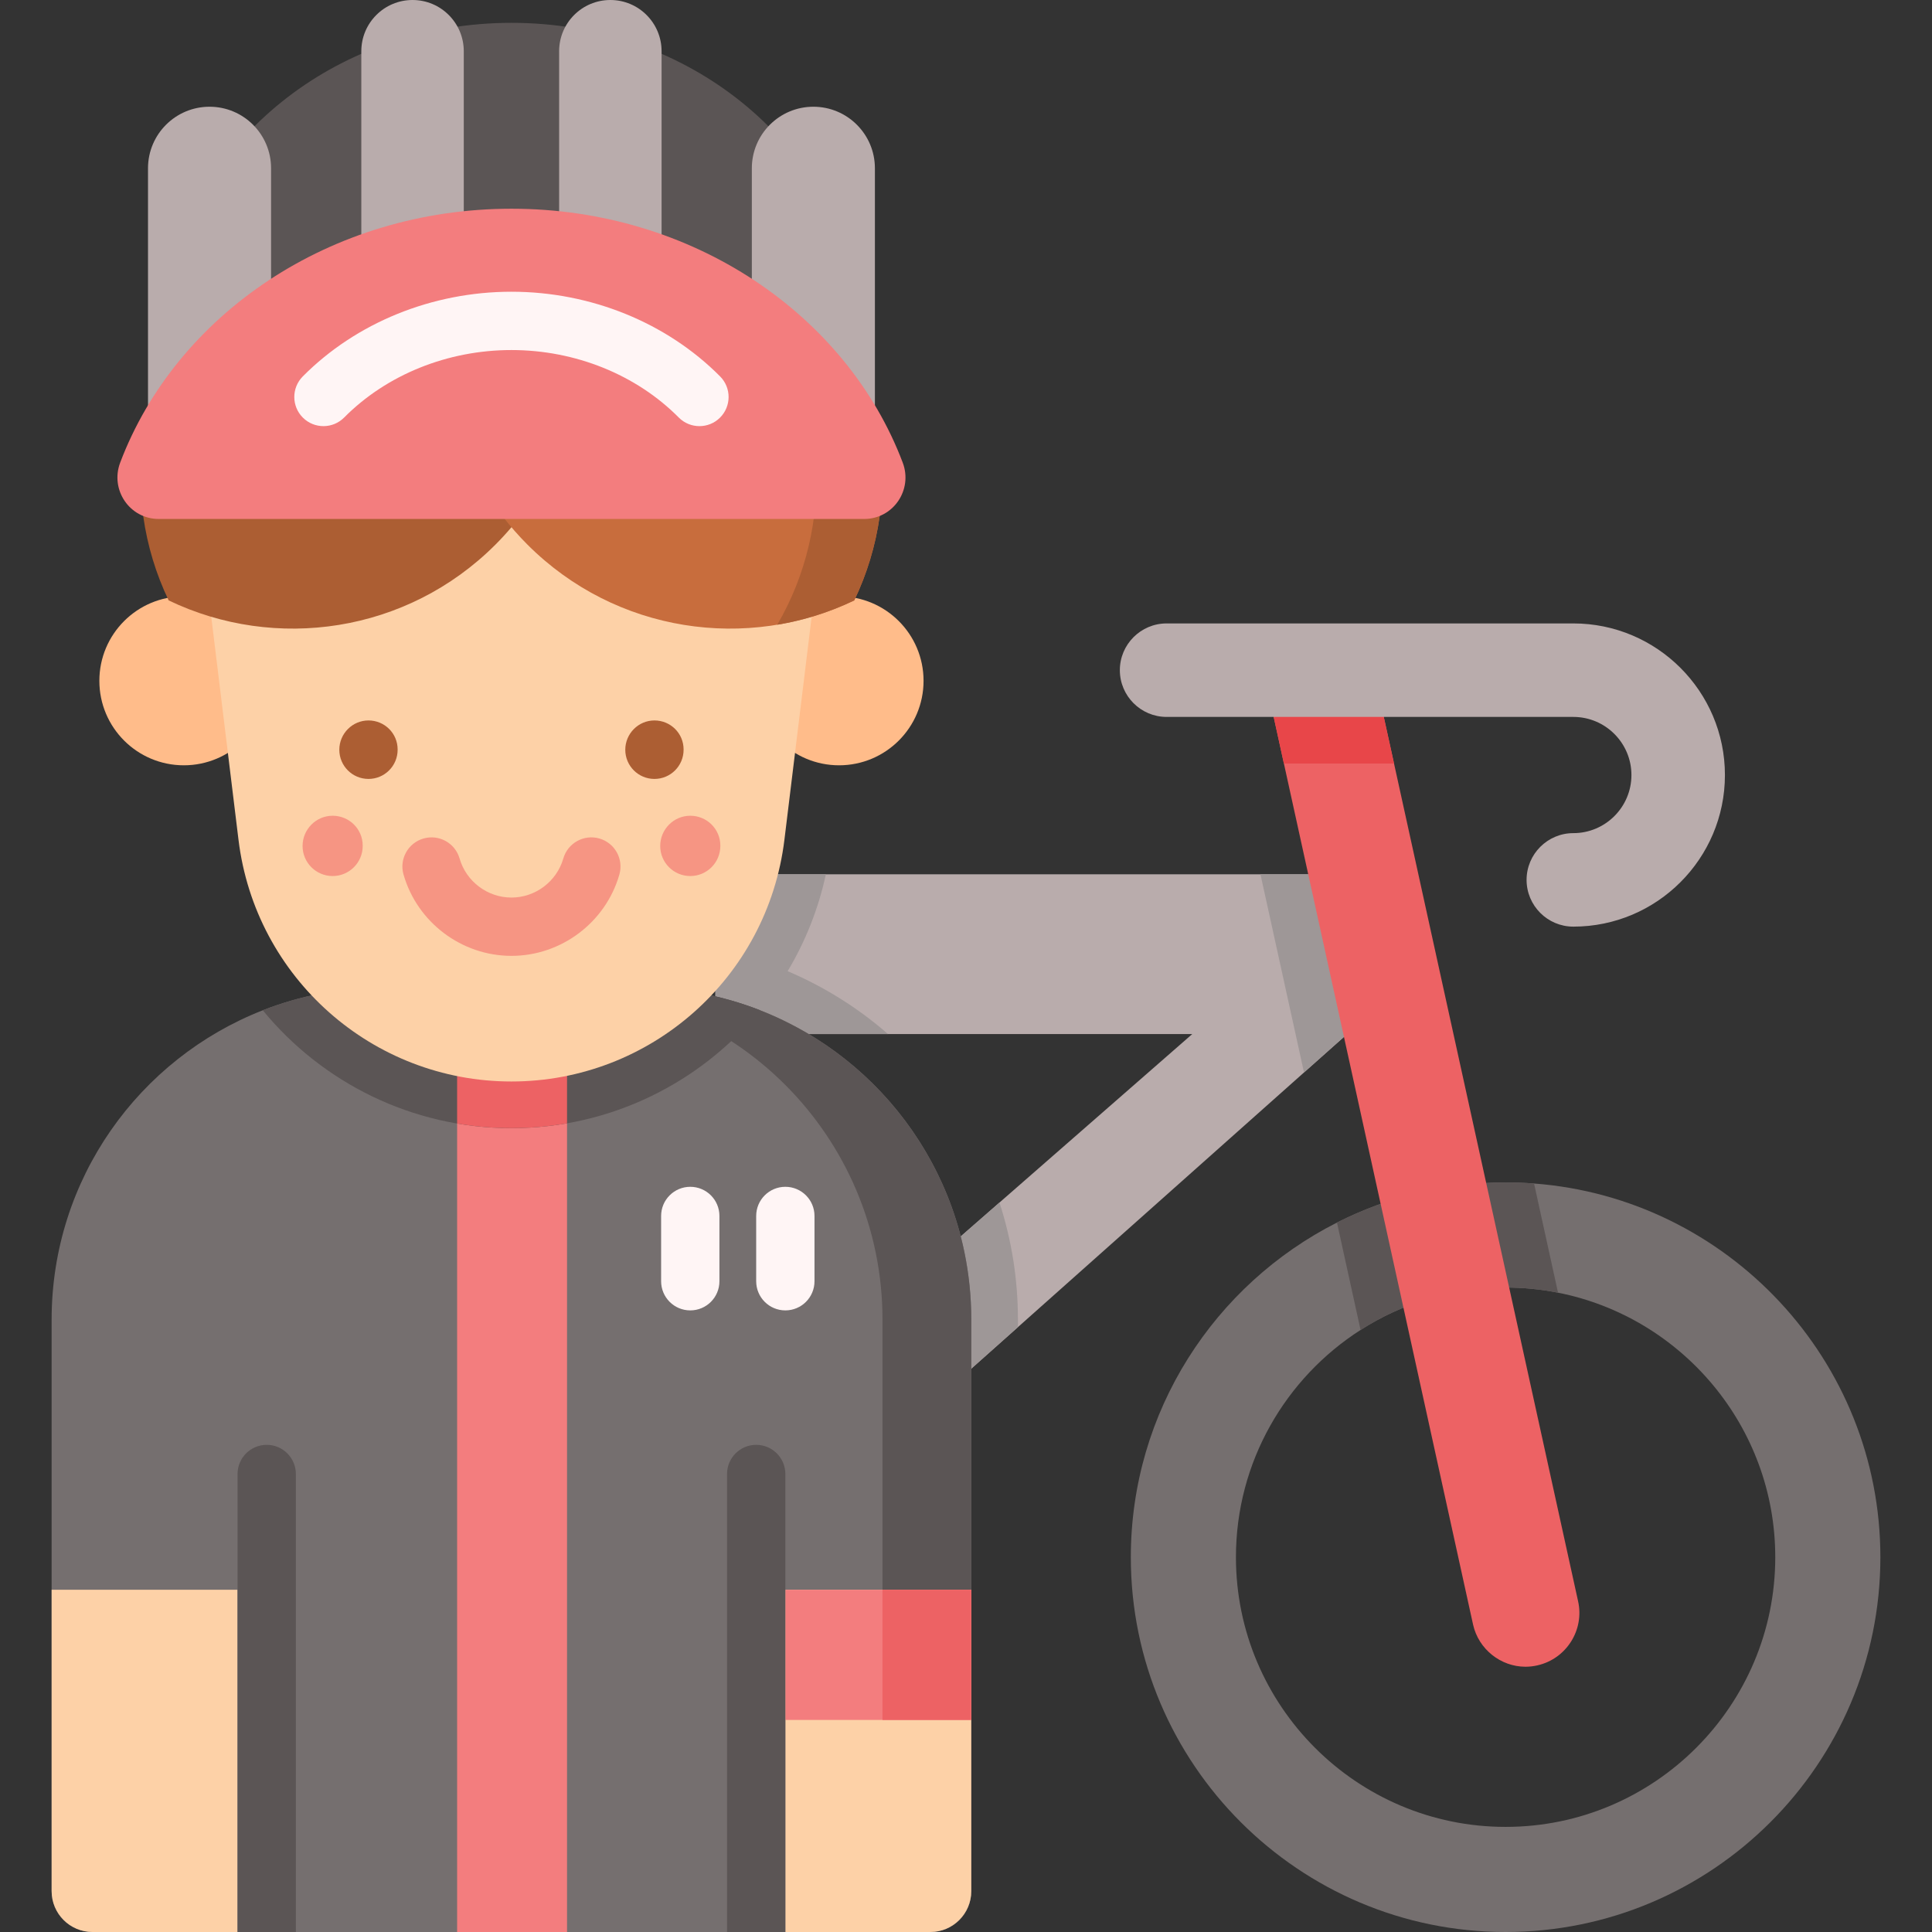 <?xml version="1.0" encoding="iso-8859-1"?>
<!-- Generator: Adobe Illustrator 23.0.3, SVG Export Plug-In . SVG Version: 6.00 Build 0)  -->
<svg version="1.1" id="Capa_1" xmlns="http://www.w3.org/2000/svg" xmlns:xlink="http://www.w3.org/1999/xlink" x="0px" y="0px"
	 viewBox="0 0 512 512" style="enable-background:new 0 0 512 512;" xml:space="preserve">
<rect x="0" y="0" width="512" height="512" fill="#333333" stroke="none"/>
<g>
	<g>
		<g id="XMLID_10759_">
			<g id="XMLID_411_">
				<g id="XMLID_719_">
					<g id="XMLID_722_">
						<path style="fill:#756F6F;" d="M406.54,313.639c-2.493-0.185-5.007-0.278-7.541-0.278c-16.071,0-31.256,3.832-44.689,10.631
							c-32.379,16.39-54.63,49.995-54.63,88.688c0,54.764,44.555,99.32,99.32,99.32c54.764,0,99.32-44.555,99.32-99.32
							C498.319,360.45,457.792,317.512,406.54,313.639z M399,484.144c-39.404,0-71.464-32.059-71.464-71.464
							c0-25.27,13.176-47.512,33.028-60.224c11.095-7.108,24.292-11.239,38.436-11.239c4.749,0,9.395,0.464,13.897,1.36
							c32.77,6.48,57.566,35.449,57.566,70.104C470.463,452.085,438.404,484.144,399,484.144z"/>
					</g>
				</g>
			</g>
			<g id="XMLID_11102_">
				<path style="fill:#B9ACAC;" d="M360.666,270.783l-15.092,13.434l-75.811,67.487l-51.087,45.483v-38.137l46.193-40.362
					l51.087-44.648H189.584v-42.34h164.149C355.979,239.898,358.297,262.624,360.666,270.783z"/>
			</g>
			<path style="fill:#9E9797;" d="M235.335,274.038h-45.75v-42.34h29.278c-1.988,9.23-5.46,17.863-10.127,25.672
				C218.481,261.522,227.443,267.147,235.335,274.038z"/>
			<path style="fill:#9E9797;" d="M269.763,349.736v1.968l-51.087,45.483v-38.137l46.193-40.362
				C268.105,328.628,269.763,339.074,269.763,349.736z"/>
			<path style="fill:#9E9797;" d="M360.666,270.783l-15.092,13.434l-11.538-52.519h19.697
				C355.979,239.898,358.297,262.624,360.666,270.783z"/>
			<path style="fill:#5B5555;" d="M412.897,342.576c-4.502-0.896-9.148-1.36-13.897-1.36c-14.144,0-27.341,4.131-38.436,11.239
				l-6.253-28.464c13.434-6.799,28.618-10.631,44.689-10.631c2.534,0,5.048,0.093,7.541,0.278L412.897,342.576z"/>
			<path style="fill:#ED6264;" d="M407.426,441.34c-1.03,0.237-2.102,0.361-3.152,0.361c0,0,0,0-0.01,0
				c-6.583,0-12.424-4.677-13.876-11.126l-50.139-228.226l-3.863-17.606h29.175l3.874,17.606l48.769,221.963
				C419.933,431.955,415.101,439.609,407.426,441.34z"/>
			<g id="XMLID_721_">
				<polygon style="fill:#E84649;" points="369.433,202.348 340.248,202.348 336.385,184.742 365.56,184.742 				"/>
				<path style="fill:#B9ACAC;" d="M416.948,245.566c-6.831,0-12.389-5.558-12.389-12.389c0-6.831,5.558-12.388,12.389-12.388
					c8.491,0,15.398-6.908,15.398-15.399s-6.907-15.398-15.398-15.398H309.159c-6.831,0-12.388-5.558-12.388-12.389
					s5.557-12.388,12.388-12.388h107.789c22.153,0,40.176,18.022,40.176,40.176S439.101,245.566,416.948,245.566z"/>
			</g>
		</g>
	</g>
	<g>
		<g>
			<g>
				<path style="fill:#756F6F;" d="M257.401,349.736v151.426c0,5.985-4.862,10.838-10.837,10.838H24.518
					c-5.985,0-10.838-4.852-10.838-10.838V349.736c0-37.303,23.2-69.177,55.959-82.002c9.931-3.884,20.748-6.016,32.059-6.016
					h67.683c11.311,0,22.128,2.132,32.059,6.016C234.201,280.559,257.401,312.433,257.401,349.736z"/>
				<g>
					<rect x="121.139" y="279.107" style="fill:#F37D7E;" width="29.133" height="232.893"/>
				</g>
				<path style="fill:#FDD1A7;" d="M13.682,421.305v79.858c0,5.982,4.855,10.837,10.837,10.837h38.439v-90.695H13.682z"/>
				<path style="fill:#5B5555;" d="M78.407,390.624V512H62.954V390.624c0-4.265,3.461-7.726,7.726-7.726
					C74.956,382.898,78.407,386.359,78.407,390.624z"/>
				<path style="fill:#5B5555;" d="M257.397,349.737v151.426c0,5.982-4.855,10.837-10.837,10.837h-12.69V349.737
					c0-48.615-39.403-88.019-88.019-88.019h23.527C217.993,261.718,257.397,301.121,257.397,349.737z"/>
				<path style="fill:#FDD1A7;" d="M257.397,421.305v79.858c0,5.982-4.855,10.837-10.837,10.837H208.12v-90.695H257.397z"/>
				<rect x="208.124" y="421.307" style="fill:#F37D7E;" width="49.275" height="34.494"/>
				<rect x="233.867" y="421.307" style="fill:#ED6264;" width="23.532" height="34.494"/>
				<g>
					<g>
						<circle style="fill:#FFBC8A;" cx="222.362" cy="180.424" r="22.389"/>
					</g>
					<g>
						<circle style="fill:#FFBC8A;" cx="48.72" cy="180.424" r="22.389"/>
					</g>
					<path style="fill:#5B5555;" d="M201.442,267.734c-15.721,19.161-39.559,31.235-65.901,31.235
						c-26.342,0-50.18-12.074-65.901-31.235c9.931-3.884,20.748-6.016,32.059-6.016h67.683
						C180.694,261.717,191.511,263.85,201.442,267.734z"/>
					<path style="fill:#ED6264;" d="M150.273,279.107v18.584c-4.79,0.845-9.715,1.277-14.732,1.277
						c-4.904,0-9.715-0.422-14.402-1.216v-18.646H150.273z"/>
					<path style="fill:#FDD1A7;" d="M52.242,132.796l10.965,89.774c4.465,36.557,35.505,64.036,72.334,64.036l0,0
						c36.829,0,67.869-27.479,72.334-64.036l10.965-89.774H52.242z"/>
					<g>
						<line style="fill:#F69583;" x1="186.181" y1="217.662" x2="186.181" y2="217.756"/>
					</g>
					<path style="fill:#AC5E33;" d="M59.461,72.533c-23.421,23.421-28.338,58.328-14.764,86.582
						c28.246,13.58,63.161,8.657,86.582-14.764c23.428-23.428,28.351-58.342,14.771-86.588
						C117.796,44.189,82.888,49.105,59.461,72.533z"/>
					<path style="fill:#C86D3D;" d="M211.621,72.533c23.421,23.421,28.338,58.328,14.764,86.582
						c-28.246,13.58-63.161,8.657-86.582-14.764c-18.762-18.762-25.657-44.892-20.683-69.063
						c2.416-11.743,11.693-21.018,23.436-23.434C166.731,46.88,192.858,53.77,211.621,72.533z"/>
					<path style="fill:#AC5E33;" d="M226.381,159.118c-6.524,3.132-13.395,5.288-20.406,6.448
						c15.356-26.28,13.958-60.352-6.112-85.602c-13.991-17.589-34.191-27.32-54.998-28.545c23.516-4.096,48.593,2.948,66.756,21.111
						C235.04,95.959,239.96,130.865,226.381,159.118z"/>
					<g>
						<g>
							<path style="fill:#F69583;" d="M88.152,232.161c-4.4,0-7.967-3.567-7.967-7.967c0-4.4,3.567-8.014,7.967-8.014
								s7.967,3.52,7.967,7.92v0.094C96.119,228.594,92.552,232.161,88.152,232.161z"/>
						</g>
						<g>
							<path style="fill:#F69583;" d="M182.93,232.161c-4.4,0-7.967-3.567-7.967-7.967c0-4.4,3.567-8.014,7.967-8.014
								c4.4,0,7.967,3.52,7.967,7.92v0.094C190.897,228.594,187.33,232.161,182.93,232.161z"/>
						</g>
					</g>
					<g>
						<g>
							<path style="fill:#AC5E33;" d="M97.649,206.425c-4.268,0-7.726-3.459-7.726-7.726c0-4.268,3.459-7.773,7.726-7.773
								c4.268,0,7.726,3.411,7.726,7.679v0.094C105.375,202.966,101.916,206.425,97.649,206.425z"/>
							<path style="fill:#AC5E33;" d="M173.433,206.425c-4.268,0-7.726-3.459-7.726-7.726c0-4.268,3.459-7.773,7.726-7.773
								c4.268,0,7.726,3.411,7.726,7.679v0.094C181.159,202.966,177.7,206.425,173.433,206.425z"/>
						</g>
					</g>
					<path style="fill:#F69583;" d="M135.541,253.314c-13.191,0-24.952-8.857-28.6-21.539c-1.179-4.101,1.189-8.381,5.29-9.561
						c4.101-1.178,8.381,1.189,9.561,5.29c1.754,6.099,7.407,10.358,13.748,10.358c6.34,0,11.994-4.26,13.747-10.358
						c1.181-4.101,5.464-6.469,9.561-5.29c4.101,1.18,6.469,5.461,5.29,9.561C160.492,244.457,148.732,253.314,135.541,253.314z"/>
				</g>
			</g>
			<path style="fill:#5B5555;" d="M208.128,390.624V512h-15.453V390.624c0-4.265,3.451-7.726,7.726-7.726
				C204.666,382.898,208.128,386.359,208.128,390.624z"/>
		</g>
		<g>
			<g>
				<path style="fill:#5B5555;" d="M226.182,104.571V75.091c-7.666-39.242-45.331-69.039-90.641-69.039S52.565,35.848,44.899,75.091
					v29.481H226.182z"/>
				<path style="fill:#B9ACAC;" d="M71.836,126.286H39.222V44.593c0-9.006,7.301-16.307,16.307-16.307h0
					c9.006,0,16.307,7.301,16.307,16.307V126.286z"/>
				<path style="fill:#B9ACAC;" d="M231.859,126.286h-32.614V44.593c0-9.006,7.301-16.307,16.307-16.307h0
					c9.006,0,16.307,7.301,16.307,16.307V126.286z"/>
				<path style="fill:#B9ACAC;" d="M122.906,76H95.754V13.576C95.754,6.078,101.832,0,109.33,0h0
					c7.498,0,13.576,6.078,13.576,13.576V76z"/>
				<path style="fill:#B9ACAC;" d="M175.327,76h-27.152V13.576C148.175,6.078,154.253,0,161.751,0h0
					c7.498,0,13.576,6.078,13.576,13.576V76z"/>
			</g>
			<g>
				<path style="fill:#F37D7E;" d="M229.015,137.532c7.711,0,12.945-7.728,10.215-14.939
					c-14.821-39.152-55.646-67.281-103.689-67.281S46.672,83.44,31.851,122.592c-2.73,7.212,2.504,14.939,10.215,14.939H229.015z"/>
				<path style="fill:#FFF5F5;" d="M185.361,112.931c-1.988,0-3.975-0.762-5.485-2.285c-11.275-11.364-27.435-17.881-44.336-17.881
					c-16.902,0-33.061,6.517-44.335,17.881c-3.006,3.029-7.898,3.047-10.927,0.043c-3.029-3.005-3.048-7.897-0.043-10.927
					c14.154-14.268,34.312-22.451,55.305-22.451c20.992,0,41.151,8.183,55.306,22.451c3.005,3.029,2.986,7.922-0.043,10.927
					C189.296,112.184,187.328,112.931,185.361,112.931z"/>
			</g>
		</g>
		<g>
			<path style="fill:#FFF5F5;" d="M208.124,347.269c-4.268,0-7.726-3.459-7.726-7.726v-17.301c0-4.268,3.459-7.726,7.726-7.726
				c4.268,0,7.726,3.459,7.726,7.726v17.301C215.85,343.81,212.391,347.269,208.124,347.269z"/>
			<path style="fill:#FFF5F5;" d="M182.93,347.269c-4.268,0-7.726-3.459-7.726-7.726v-17.301c0-4.268,3.459-7.726,7.726-7.726
				s7.726,3.459,7.726,7.726v17.301C190.656,343.81,187.197,347.269,182.93,347.269z"/>
		</g>
	</g>
</g>
<g>
</g>
<g>
</g>
<g>
</g>
<g>
</g>
<g>
</g>
<g>
</g>
<g>
</g>
<g>
</g>
<g>
</g>
<g>
</g>
<g>
</g>
<g>
</g>
<g>
</g>
<g>
</g>
<g>
</g>
</svg>
